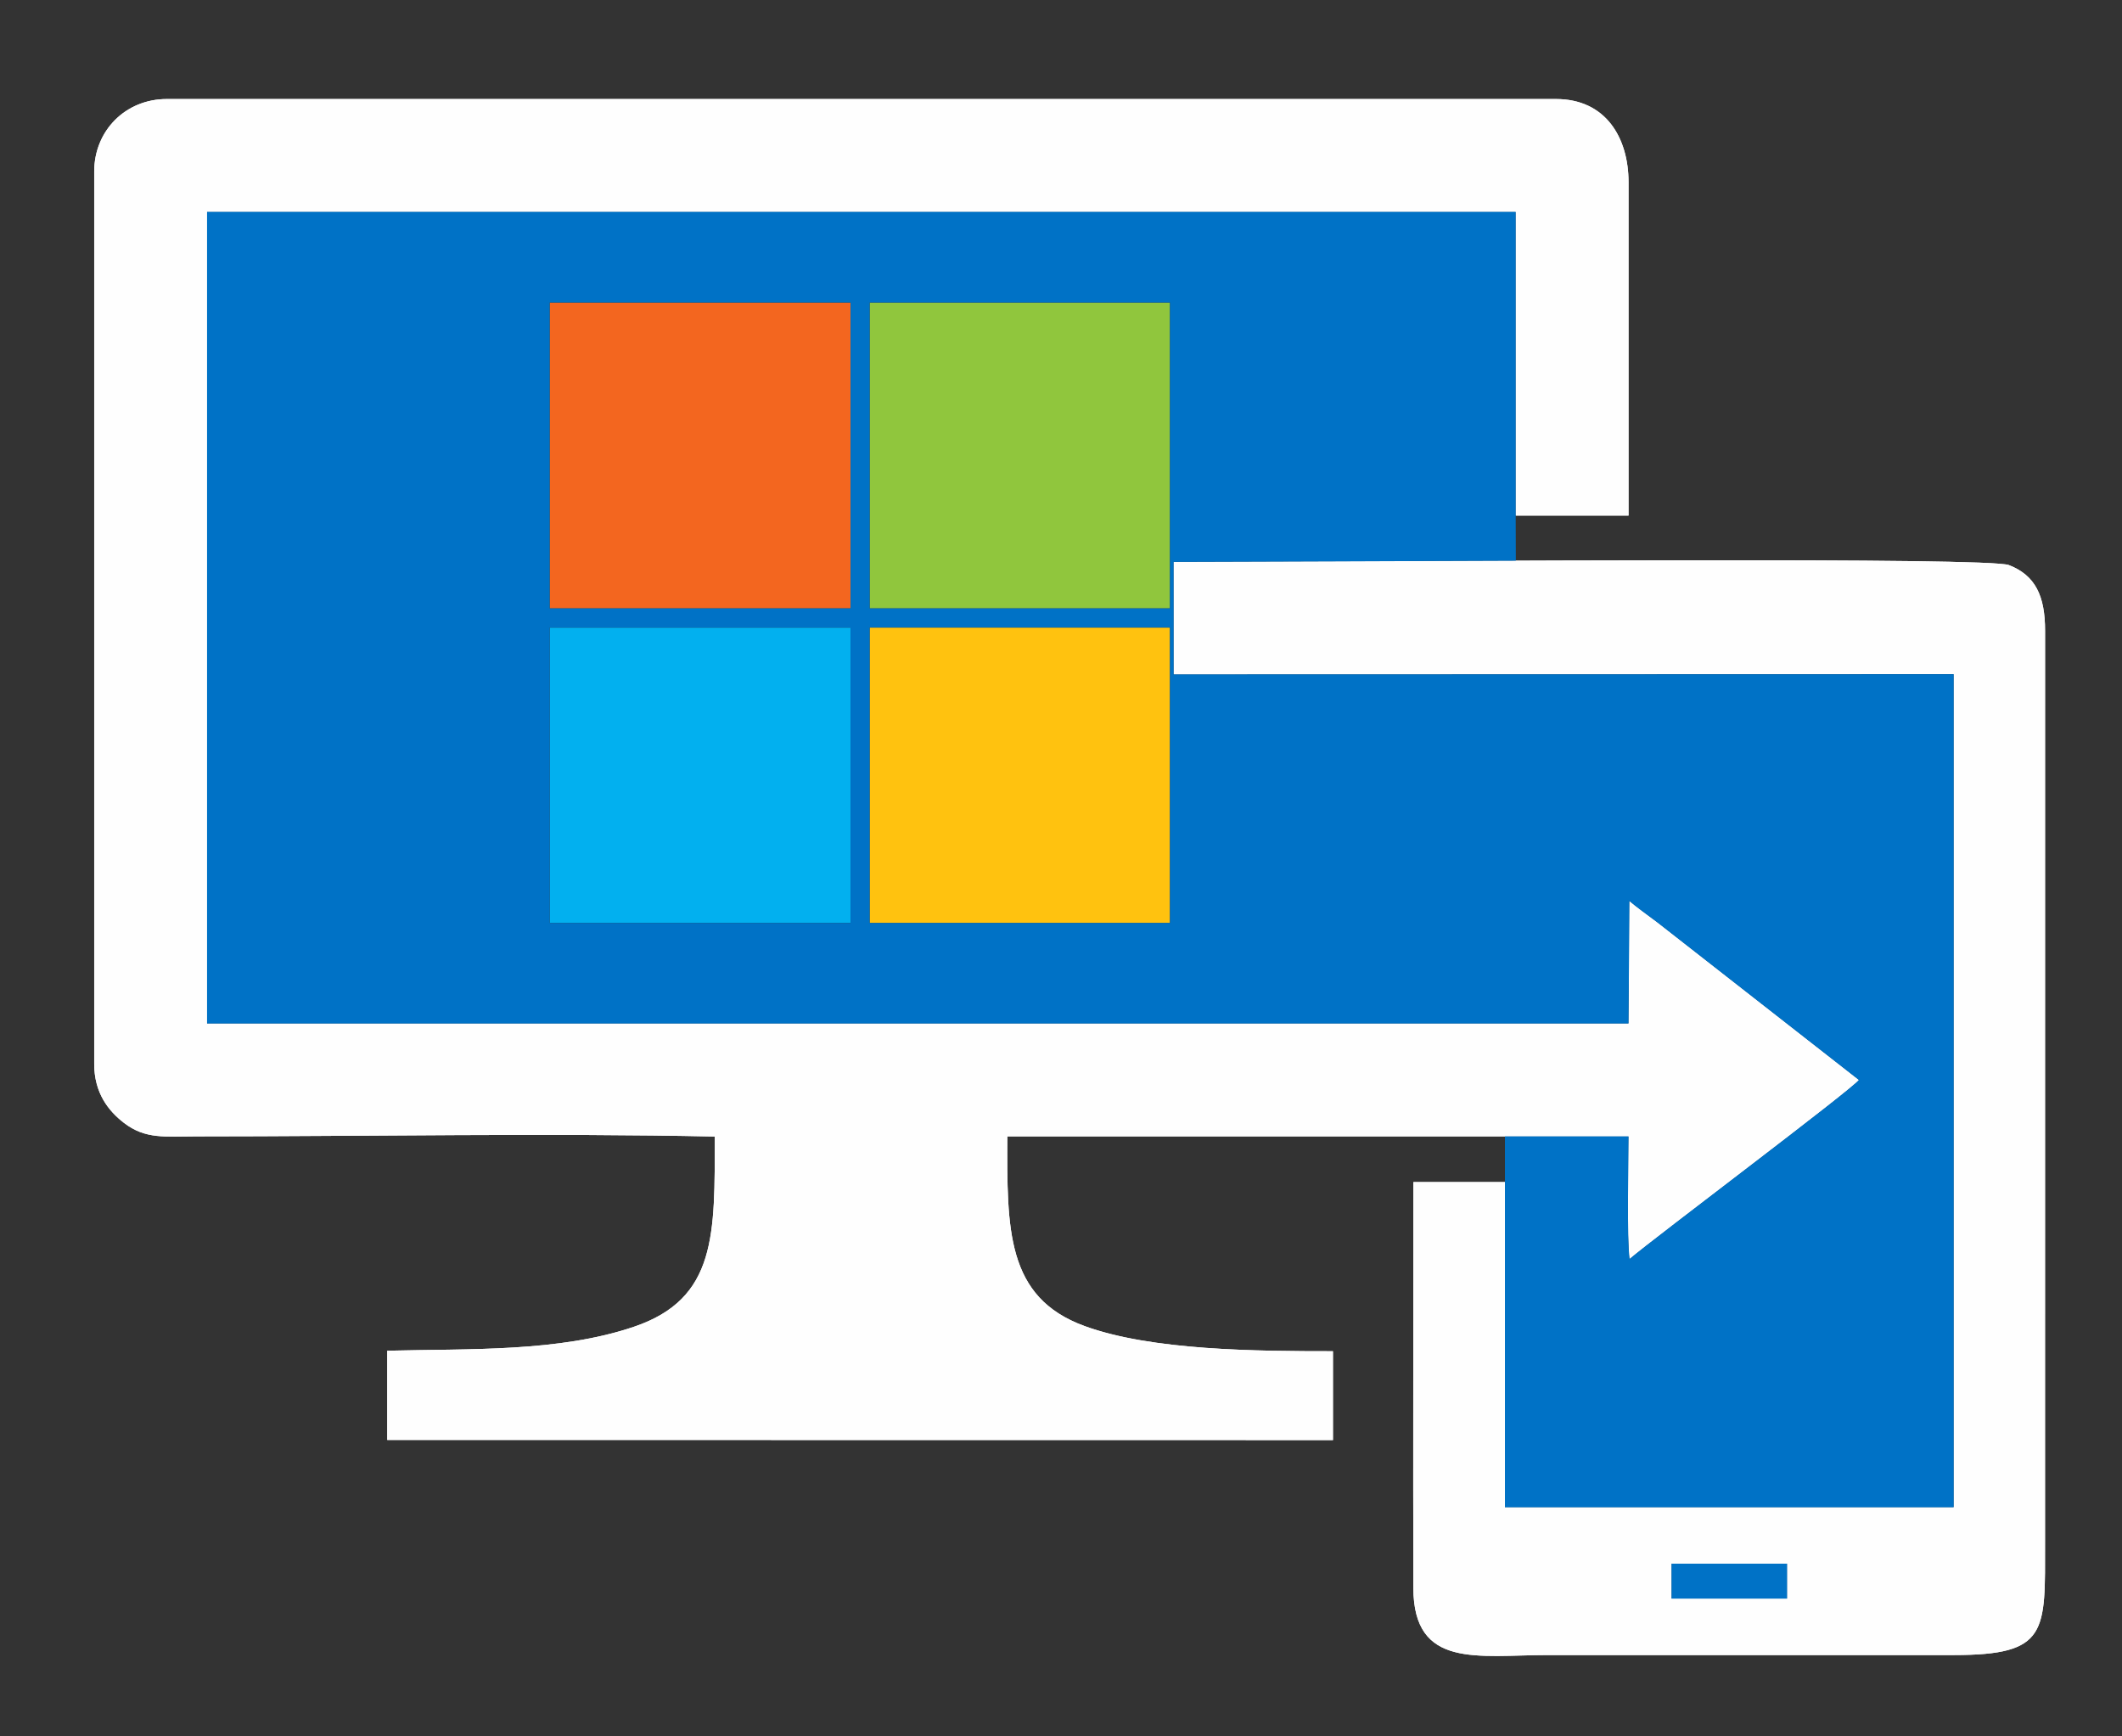 <?xml version="1.0" encoding="UTF-8"?>
<!DOCTYPE svg PUBLIC "-//W3C//DTD SVG 1.1//EN" "http://www.w3.org/Graphics/SVG/1.1/DTD/svg11.dtd">
<!-- Creator: CorelDRAW 2017 -->
<svg xmlns="http://www.w3.org/2000/svg" xml:space="preserve" width="11in" height="9in" version="1.1" style="shape-rendering:geometricPrecision; text-rendering:geometricPrecision; image-rendering:optimizeQuality; fill-rule:evenodd; clip-rule:evenodd"
viewBox="0 0 11000 9000"
 xmlns:xlink="http://www.w3.org/1999/xlink">
 <rect x="0" y="0" width="11000" height="9000" fill="#333333" stroke="none"/>
 <defs>
  <style type="text/css">
   <![CDATA[
    .fil1 {fill:none}
    .fil6 {fill:#FEFEFE}
    .fil7 {fill:#0072C6}
    .fil5 {fill:#02B0EF}
    .fil3 {fill:#90C63D}
    .fil2 {fill:#F3661F}
    .fil4 {fill:#FFC20F}
    .fil0 {fill:white}
   ]]>
  </style>
 </defs>
 <g id="Layer_x0020_1">
  <path class="fil0" d="M1073.37 1098.36l6783.58 0 0 1574.02 585.03 0 0 -1727.24c0,-231.83 -118.5,-431.81 -376.09,-431.81l-7201.46 0c-212.85,0 -376.09,163.16 -376.09,376.09l0 4624.54c0,152.25 74.6,244.62 153.95,305.88 111.89,86.37 213.69,70.24 375.36,70.22 871.99,-0.13 1836.74,-17.8 2687.53,0.83 0,506.19 11.17,840.27 -419.13,986.07 -389.56,132 -850.4,113.02 -1278.68,124.1l-0 462.42 4902.39 0.58 -0.02 -460.5c-394.52,0 -940.55,-3.13 -1288.93,-130.9 -405.63,-148.77 -400.72,-501.94 -399.05,-982.61l3220.22 0c-0.26,140.02 -9.32,521.61 5.43,635.32 142.63,-120.24 1156.56,-880.9 1188.54,-927.84l-1045.37 -817.24c-39.19,-29.09 -116.69,-85.65 -144.17,-110.22l-4.42 634.94 -7368.61 0 0 -4206.66z"/>
  <g>
   <path class="fil0" d="M8664.85 8104.81l598.96 0 0 181.08 -598.96 0 0 -181.08zm-2580.97 -4609.49l4043.55 -1.12 0 4318.1 -2326.2 0 0 -1685.45 -474.43 0c0,701.1 -2.08,1402.5 -0.27,2103.56 1.08,421.23 334.05,348.01 697.57,348.01l2103.33 0c492.67,0.05 473.6,-119.27 473.6,-585.04l0.2 -4722.16c0.54,-183.3 -51.08,-289.29 -187.41,-342.2 -107.3,-41.64 -2822.59,-19.6 -4330.1,-16.57l0.17 582.87z"/>
  </g>
  <path class="fil1" d="M2849.56 3153.33l0 -1584.84 1559.32 0m1655.96 3215.28l-1556.61 0m-99.35 0l-1559.32 0 0 -1531.09"/>
  <g>
   <polygon class="fil2" points="2849.56,3153.33 4408.88,3153.33 4408.88,1568.49 2849.56,1568.49 "/>
   <polygon class="fil3" points="4508.24,1568.49 4508.24,3153.33 6064.84,3153.33 6064.84,1568.49 "/>
   <polygon class="fil4" points="6064.84,3252.69 4508.24,3252.69 4508.24,4783.77 6064.84,4783.77 "/>
   <polygon class="fil5" points="4408.88,4783.77 4408.88,3252.69 2849.56,3252.69 2849.56,4783.77 "/>
  </g>
  <line class="fil1" x1="6083.72" y1="2912.44" x2="6083.88" y2= "3495.31" />
  <path class="fil6" d="M8441.98 5305.02l-7368.61 0 0 -4206.65 6783.58 0 0 1574.01 585.03 0 0 -1727.24c0,-231.83 -118.5,-431.81 -376.09,-431.81l-7201.46 0c-212.85,0 -376.09,163.16 -376.09,376.09l0 4624.54c0,152.25 74.6,244.63 153.95,305.88 111.89,86.37 213.7,70.24 375.36,70.22 871.99,-0.13 1836.74,-17.81 2687.52,0.83 0,506.19 11.17,840.27 -419.13,986.07 -389.56,132 -850.4,113.02 -1278.67,124.1l-0 462.42 4902.39 0.58 -0.02 -460.5c-394.52,0 -940.55,-3.14 -1288.93,-130.91 -405.63,-148.77 -400.72,-501.95 -399.05,-982.6l3220.22 0c-0.26,140.02 -9.32,521.61 5.43,635.32 142.63,-120.24 1156.56,-880.9 1188.54,-927.84l-1045.37 -817.23c-39.19,-29.09 -116.69,-85.66 -144.17,-110.22l-4.42 634.94z"/>
  <path class="fil6" d="M10127.43 3494.2l0 4318.1 -2326.2 0 0 -1685.45 -474.43 0c0,701.1 -2.08,1402.5 -0.27,2103.56 1.08,421.23 334.05,348.01 697.57,348.01l2103.33 0c492.67,0.05 473.6,-119.27 473.6,-585.04l0.2 -4722.16c0.54,-183.3 -51.08,-289.29 -187.41,-342.2 -107.3,-41.64 -2822.59,-19.61 -4330.1,-16.57l0.17 582.87 4043.55 -1.12zm-1462.58 4610.61l598.96 0 0 181.08 -598.96 0 0 -181.08z"/>
  <line class="fil1" x1="7801.23" y1="6126.85" x2="7801.23" y2= "5890.06" />
  <line class="fil1" x1="7856.95" y1="2672.38" x2="7857.75" y2= "2906.13" />
  <path class="fil7" d="M7856.95 2672.38l0 -1574.01 -6783.58 0 0 4206.65 7368.61 0 4.42 -634.94c27.49,24.57 104.98,81.13 144.17,110.22l1045.37 817.23c-31.98,46.94 -1045.91,807.59 -1188.54,927.84 -14.75,-113.71 -5.68,-495.3 -5.43,-635.32l-640.74 0 0 236.8 0 1685.45 2326.2 0 0 -4318.1 -4043.55 1.12 -0.17 -582.87c503.9,-1.02 1142.75,-4.15 1774.04,-6.32l-0.8 -233.75zm-1792.11 -1103.89l0 1584.84 -1556.61 0 0 -1584.84 1556.61 0zm-1556.61 1684.19l1556.61 0 0 1531.09 -1556.61 0 0 -1531.09zm-99.35 0l0 1531.09 -1559.32 0 0 -1531.09 1559.32 0zm0 -1684.19l0 1584.84 -1559.32 0 0 -1584.84 1559.32 0z"/>
  <polygon class="fil7" points="9263.81,8104.81 8664.85,8104.81 8664.85,8285.89 9263.81,8285.89 "/>
 </g>
</svg>
